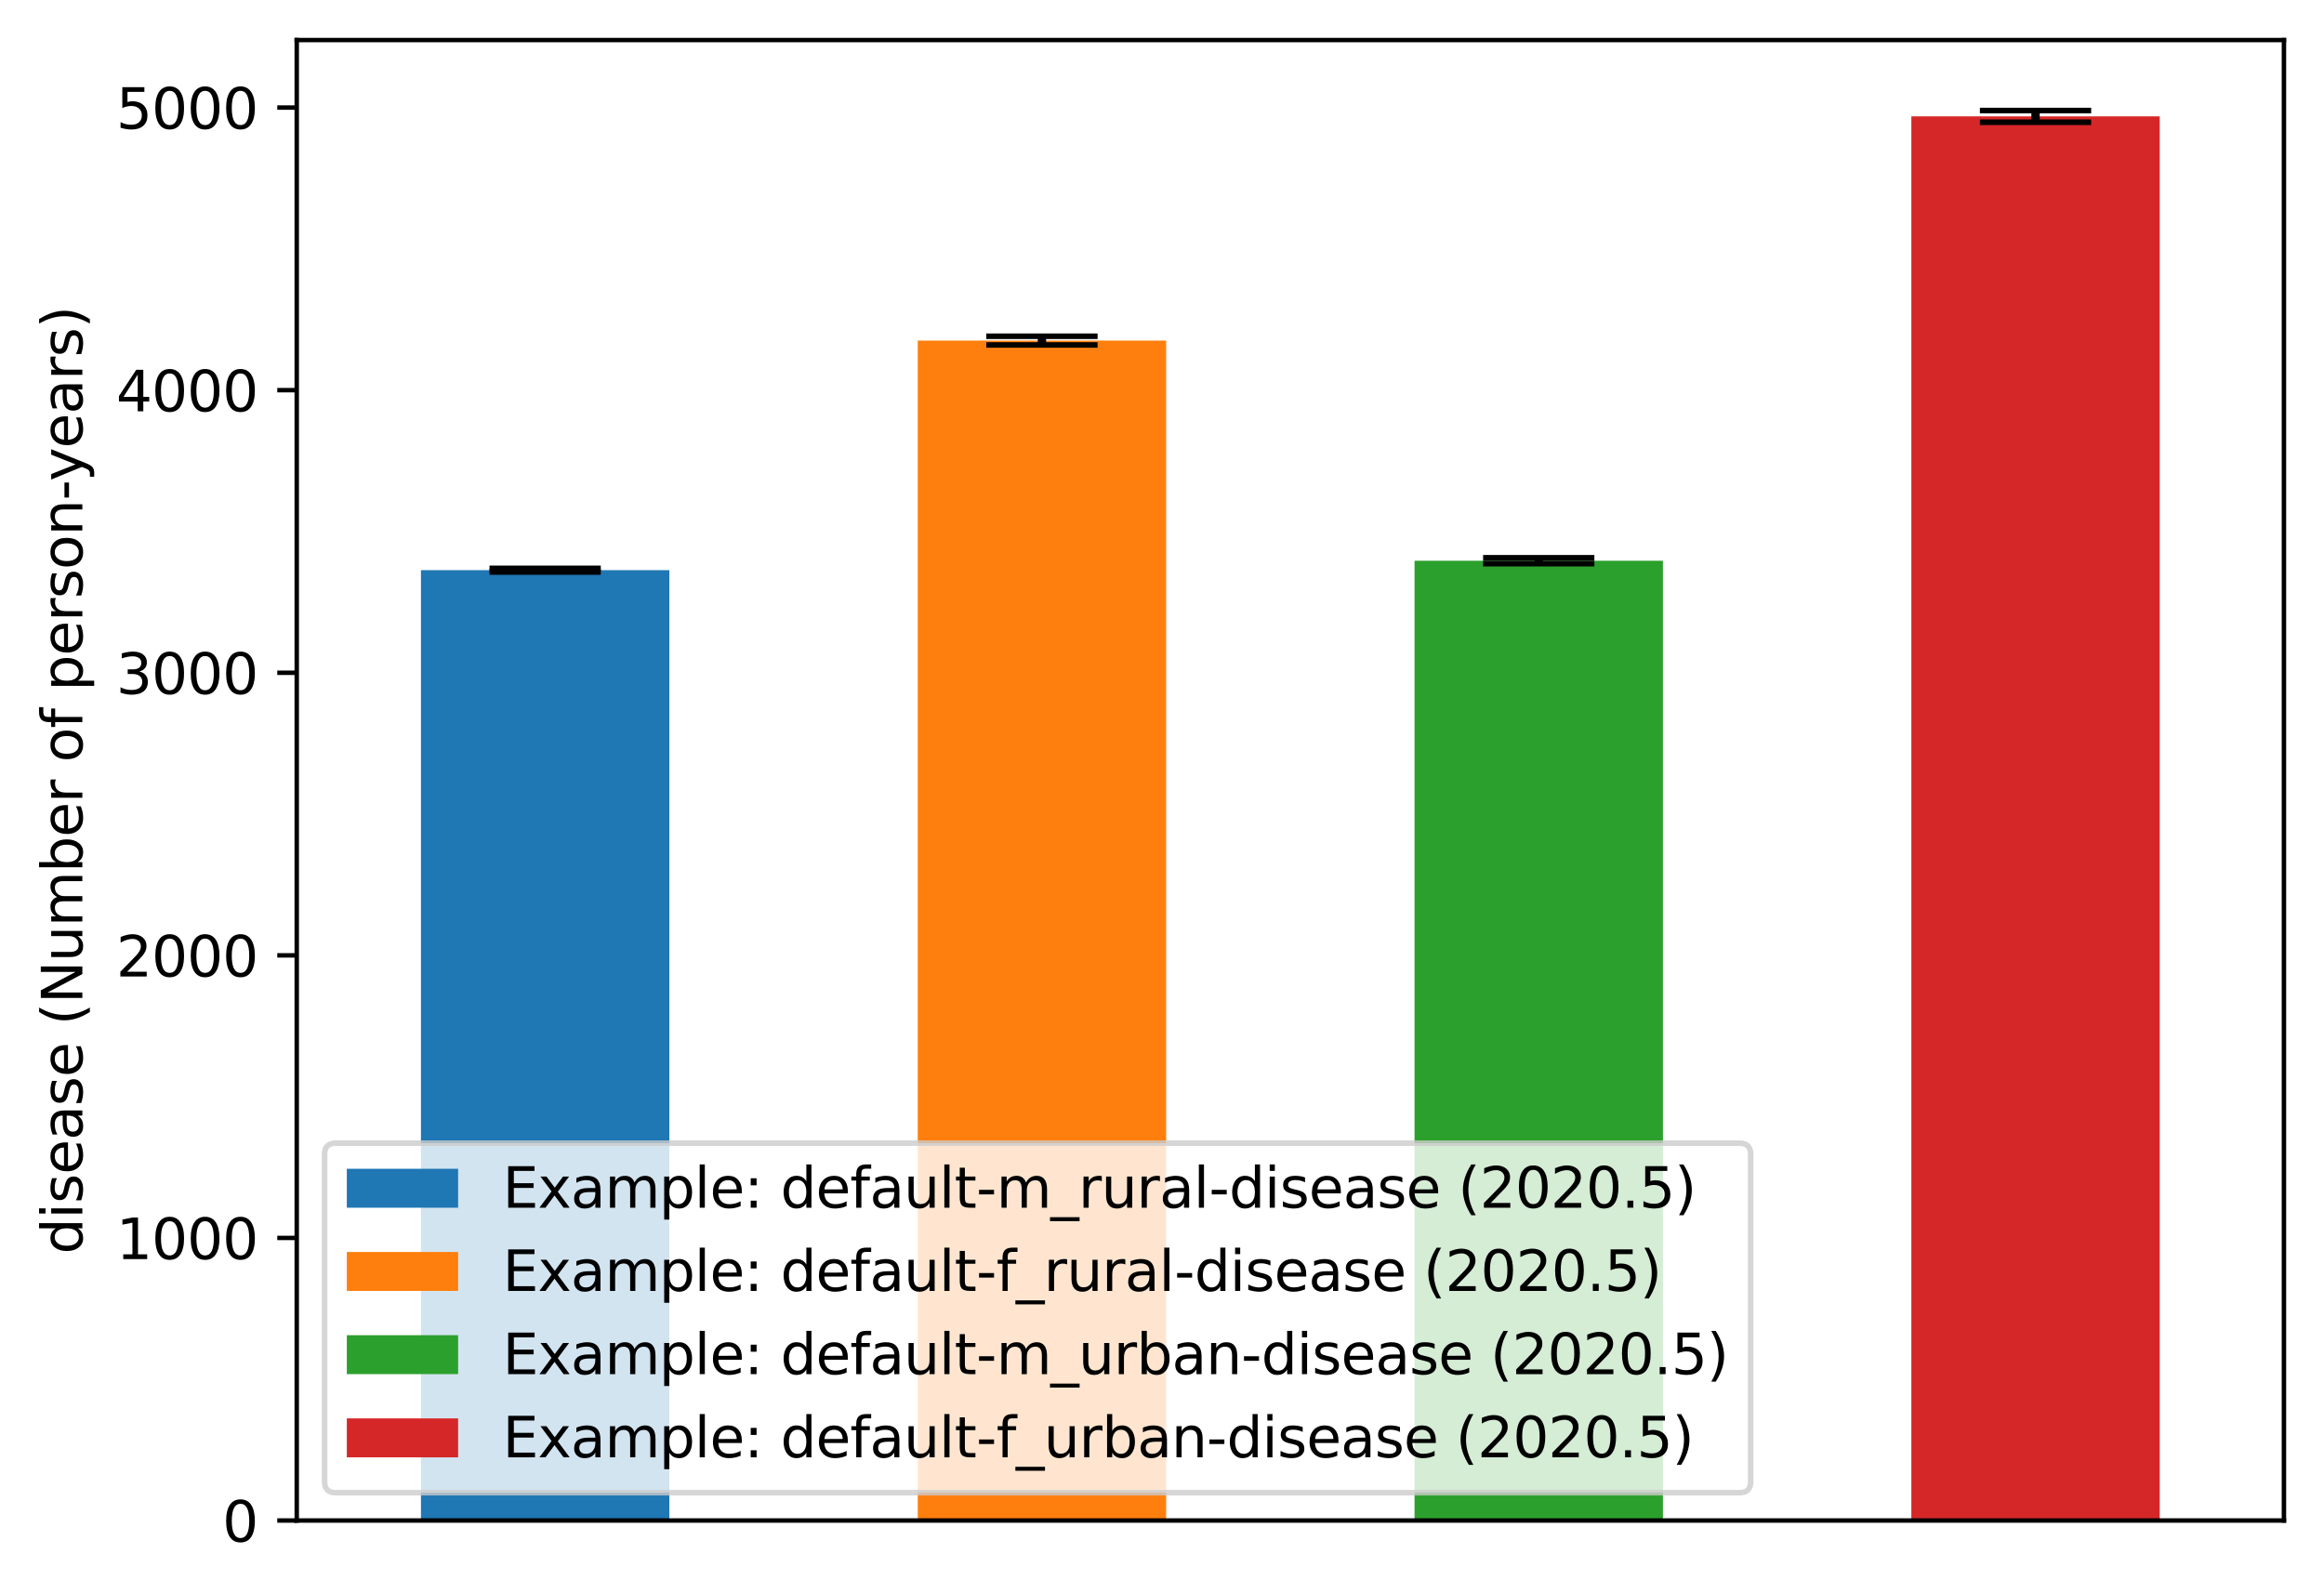 <?xml version="1.0" encoding="utf-8" standalone="no"?>
<!DOCTYPE svg PUBLIC "-//W3C//DTD SVG 1.1//EN"
  "http://www.w3.org/Graphics/SVG/1.1/DTD/svg11.dtd">
<svg xmlns:xlink="http://www.w3.org/1999/xlink" width="417.648pt" height="286.391pt" viewBox="0 0 417.648 286.391" xmlns="http://www.w3.org/2000/svg" version="1.1">
 <defs>
  <style type="text/css">*{stroke-linejoin: round; stroke-linecap: butt}</style>
 </defs>
 <g id="figure_1">
  <g id="patch_1">
   <path d="M 0 286.391 
L 417.648 286.391 
L 417.648 0 
L 0 0 
z
" style="fill: #ffffff"/>
  </g>
  <g id="axes_1">
   <g id="patch_2">
    <path d="M 53.328 273.312 
L 410.448 273.312 
L 410.448 7.2 
L 53.328 7.2 
z
" style="fill: #ffffff"/>
   </g>
   <g id="patch_3">
    <path d="M 75.648 273.312 
L 120.288 273.312 
L 120.288 102.487 
L 75.648 102.487 
z
" clip-path="url(#pa3034c112d)" style="fill: #1f77b4"/>
   </g>
   <g id="patch_4">
    <path d="M 164.928 273.312 
L 209.568 273.312 
L 209.568 61.222 
L 164.928 61.222 
z
" clip-path="url(#pa3034c112d)" style="fill: #ff7f0e"/>
   </g>
   <g id="patch_5">
    <path d="M 254.208 273.312 
L 298.848 273.312 
L 298.848 100.787 
L 254.208 100.787 
z
" clip-path="url(#pa3034c112d)" style="fill: #2ca02c"/>
   </g>
   <g id="patch_6">
    <path d="M 343.488 273.312 
L 388.128 273.312 
L 388.128 20.921 
L 343.488 20.921 
z
" clip-path="url(#pa3034c112d)" style="fill: #d62728"/>
   </g>
   <g id="matplotlib.axis_1"/>
   <g id="matplotlib.axis_2">
    <g id="ytick_1">
     <g id="line2d_1">
      <defs>
       <path id="md619d1595e" d="M 0 0 
L -3.5 0 
" style="stroke: #000000; stroke-width: 0.8"/>
      </defs>
      <g>
       <use xlink:href="#md619d1595e" x="53.328" y="273.312" style="stroke: #000000; stroke-width: 0.8"/>
      </g>
     </g>
     <g id="text_1">
      <!-- 0 -->
      <g transform="translate(39.966 277.111) scale(0.1 -0.1)">
       <defs>
        <path id="DejaVuSans-30" d="M 2034 4250 
Q 1547 4250 1301 3770 
Q 1056 3291 1056 2328 
Q 1056 1369 1301 889 
Q 1547 409 2034 409 
Q 2525 409 2770 889 
Q 3016 1369 3016 2328 
Q 3016 3291 2770 3770 
Q 2525 4250 2034 4250 
z
M 2034 4750 
Q 2819 4750 3233 4129 
Q 3647 3509 3647 2328 
Q 3647 1150 3233 529 
Q 2819 -91 2034 -91 
Q 1250 -91 836 529 
Q 422 1150 422 2328 
Q 422 3509 836 4129 
Q 1250 4750 2034 4750 
z
" transform="scale(0.016)"/>
       </defs>
       <use xlink:href="#DejaVuSans-30"/>
      </g>
     </g>
    </g>
    <g id="ytick_2">
     <g id="line2d_2">
      <g>
       <use xlink:href="#md619d1595e" x="53.328" y="222.517" style="stroke: #000000; stroke-width: 0.8"/>
      </g>
     </g>
     <g id="text_2">
      <!-- 1000 -->
      <g transform="translate(20.878 226.316) scale(0.1 -0.1)">
       <defs>
        <path id="DejaVuSans-31" d="M 794 531 
L 1825 531 
L 1825 4091 
L 703 3866 
L 703 4441 
L 1819 4666 
L 2450 4666 
L 2450 531 
L 3481 531 
L 3481 0 
L 794 0 
L 794 531 
z
" transform="scale(0.016)"/>
       </defs>
       <use xlink:href="#DejaVuSans-31"/>
       <use xlink:href="#DejaVuSans-30" x="63.623"/>
       <use xlink:href="#DejaVuSans-30" x="127.246"/>
       <use xlink:href="#DejaVuSans-30" x="190.869"/>
      </g>
     </g>
    </g>
    <g id="ytick_3">
     <g id="line2d_3">
      <g>
       <use xlink:href="#md619d1595e" x="53.328" y="171.721" style="stroke: #000000; stroke-width: 0.8"/>
      </g>
     </g>
     <g id="text_3">
      <!-- 2000 -->
      <g transform="translate(20.878 175.52) scale(0.1 -0.1)">
       <defs>
        <path id="DejaVuSans-32" d="M 1228 531 
L 3431 531 
L 3431 0 
L 469 0 
L 469 531 
Q 828 903 1448 1529 
Q 2069 2156 2228 2338 
Q 2531 2678 2651 2914 
Q 2772 3150 2772 3378 
Q 2772 3750 2511 3984 
Q 2250 4219 1831 4219 
Q 1534 4219 1204 4116 
Q 875 4013 500 3803 
L 500 4441 
Q 881 4594 1212 4672 
Q 1544 4750 1819 4750 
Q 2544 4750 2975 4387 
Q 3406 4025 3406 3419 
Q 3406 3131 3298 2873 
Q 3191 2616 2906 2266 
Q 2828 2175 2409 1742 
Q 1991 1309 1228 531 
z
" transform="scale(0.016)"/>
       </defs>
       <use xlink:href="#DejaVuSans-32"/>
       <use xlink:href="#DejaVuSans-30" x="63.623"/>
       <use xlink:href="#DejaVuSans-30" x="127.246"/>
       <use xlink:href="#DejaVuSans-30" x="190.869"/>
      </g>
     </g>
    </g>
    <g id="ytick_4">
     <g id="line2d_4">
      <g>
       <use xlink:href="#md619d1595e" x="53.328" y="120.926" style="stroke: #000000; stroke-width: 0.8"/>
      </g>
     </g>
     <g id="text_4">
      <!-- 3000 -->
      <g transform="translate(20.878 124.725) scale(0.1 -0.1)">
       <defs>
        <path id="DejaVuSans-33" d="M 2597 2516 
Q 3050 2419 3304 2112 
Q 3559 1806 3559 1356 
Q 3559 666 3084 287 
Q 2609 -91 1734 -91 
Q 1441 -91 1130 -33 
Q 819 25 488 141 
L 488 750 
Q 750 597 1062 519 
Q 1375 441 1716 441 
Q 2309 441 2620 675 
Q 2931 909 2931 1356 
Q 2931 1769 2642 2001 
Q 2353 2234 1838 2234 
L 1294 2234 
L 1294 2753 
L 1863 2753 
Q 2328 2753 2575 2939 
Q 2822 3125 2822 3475 
Q 2822 3834 2567 4026 
Q 2313 4219 1838 4219 
Q 1578 4219 1281 4162 
Q 984 4106 628 3988 
L 628 4550 
Q 988 4650 1302 4700 
Q 1616 4750 1894 4750 
Q 2613 4750 3031 4423 
Q 3450 4097 3450 3541 
Q 3450 3153 3228 2886 
Q 3006 2619 2597 2516 
z
" transform="scale(0.016)"/>
       </defs>
       <use xlink:href="#DejaVuSans-33"/>
       <use xlink:href="#DejaVuSans-30" x="63.623"/>
       <use xlink:href="#DejaVuSans-30" x="127.246"/>
       <use xlink:href="#DejaVuSans-30" x="190.869"/>
      </g>
     </g>
    </g>
    <g id="ytick_5">
     <g id="line2d_5">
      <g>
       <use xlink:href="#md619d1595e" x="53.328" y="70.13" style="stroke: #000000; stroke-width: 0.8"/>
      </g>
     </g>
     <g id="text_5">
      <!-- 4000 -->
      <g transform="translate(20.878 73.929) scale(0.1 -0.1)">
       <defs>
        <path id="DejaVuSans-34" d="M 2419 4116 
L 825 1625 
L 2419 1625 
L 2419 4116 
z
M 2253 4666 
L 3047 4666 
L 3047 1625 
L 3713 1625 
L 3713 1100 
L 3047 1100 
L 3047 0 
L 2419 0 
L 2419 1100 
L 313 1100 
L 313 1709 
L 2253 4666 
z
" transform="scale(0.016)"/>
       </defs>
       <use xlink:href="#DejaVuSans-34"/>
       <use xlink:href="#DejaVuSans-30" x="63.623"/>
       <use xlink:href="#DejaVuSans-30" x="127.246"/>
       <use xlink:href="#DejaVuSans-30" x="190.869"/>
      </g>
     </g>
    </g>
    <g id="ytick_6">
     <g id="line2d_6">
      <g>
       <use xlink:href="#md619d1595e" x="53.328" y="19.335" style="stroke: #000000; stroke-width: 0.8"/>
      </g>
     </g>
     <g id="text_6">
      <!-- 5000 -->
      <g transform="translate(20.878 23.134) scale(0.1 -0.1)">
       <defs>
        <path id="DejaVuSans-35" d="M 691 4666 
L 3169 4666 
L 3169 4134 
L 1269 4134 
L 1269 2991 
Q 1406 3038 1543 3061 
Q 1681 3084 1819 3084 
Q 2600 3084 3056 2656 
Q 3513 2228 3513 1497 
Q 3513 744 3044 326 
Q 2575 -91 1722 -91 
Q 1428 -91 1123 -41 
Q 819 9 494 109 
L 494 744 
Q 775 591 1075 516 
Q 1375 441 1709 441 
Q 2250 441 2565 725 
Q 2881 1009 2881 1497 
Q 2881 1984 2565 2268 
Q 2250 2553 1709 2553 
Q 1456 2553 1204 2497 
Q 953 2441 691 2322 
L 691 4666 
z
" transform="scale(0.016)"/>
       </defs>
       <use xlink:href="#DejaVuSans-35"/>
       <use xlink:href="#DejaVuSans-30" x="63.623"/>
       <use xlink:href="#DejaVuSans-30" x="127.246"/>
       <use xlink:href="#DejaVuSans-30" x="190.869"/>
      </g>
     </g>
    </g>
    <g id="text_7">
     <!-- disease (Number of person-years) -->
     <g transform="translate(14.798 225.436) rotate(-90) scale(0.1 -0.1)">
      <defs>
       <path id="DejaVuSans-64" d="M 2906 2969 
L 2906 4863 
L 3481 4863 
L 3481 0 
L 2906 0 
L 2906 525 
Q 2725 213 2448 61 
Q 2172 -91 1784 -91 
Q 1150 -91 751 415 
Q 353 922 353 1747 
Q 353 2572 751 3078 
Q 1150 3584 1784 3584 
Q 2172 3584 2448 3432 
Q 2725 3281 2906 2969 
z
M 947 1747 
Q 947 1113 1208 752 
Q 1469 391 1925 391 
Q 2381 391 2643 752 
Q 2906 1113 2906 1747 
Q 2906 2381 2643 2742 
Q 2381 3103 1925 3103 
Q 1469 3103 1208 2742 
Q 947 2381 947 1747 
z
" transform="scale(0.016)"/>
       <path id="DejaVuSans-69" d="M 603 3500 
L 1178 3500 
L 1178 0 
L 603 0 
L 603 3500 
z
M 603 4863 
L 1178 4863 
L 1178 4134 
L 603 4134 
L 603 4863 
z
" transform="scale(0.016)"/>
       <path id="DejaVuSans-73" d="M 2834 3397 
L 2834 2853 
Q 2591 2978 2328 3040 
Q 2066 3103 1784 3103 
Q 1356 3103 1142 2972 
Q 928 2841 928 2578 
Q 928 2378 1081 2264 
Q 1234 2150 1697 2047 
L 1894 2003 
Q 2506 1872 2764 1633 
Q 3022 1394 3022 966 
Q 3022 478 2636 193 
Q 2250 -91 1575 -91 
Q 1294 -91 989 -36 
Q 684 19 347 128 
L 347 722 
Q 666 556 975 473 
Q 1284 391 1588 391 
Q 1994 391 2212 530 
Q 2431 669 2431 922 
Q 2431 1156 2273 1281 
Q 2116 1406 1581 1522 
L 1381 1569 
Q 847 1681 609 1914 
Q 372 2147 372 2553 
Q 372 3047 722 3315 
Q 1072 3584 1716 3584 
Q 2034 3584 2315 3537 
Q 2597 3491 2834 3397 
z
" transform="scale(0.016)"/>
       <path id="DejaVuSans-65" d="M 3597 1894 
L 3597 1613 
L 953 1613 
Q 991 1019 1311 708 
Q 1631 397 2203 397 
Q 2534 397 2845 478 
Q 3156 559 3463 722 
L 3463 178 
Q 3153 47 2828 -22 
Q 2503 -91 2169 -91 
Q 1331 -91 842 396 
Q 353 884 353 1716 
Q 353 2575 817 3079 
Q 1281 3584 2069 3584 
Q 2775 3584 3186 3129 
Q 3597 2675 3597 1894 
z
M 3022 2063 
Q 3016 2534 2758 2815 
Q 2500 3097 2075 3097 
Q 1594 3097 1305 2825 
Q 1016 2553 972 2059 
L 3022 2063 
z
" transform="scale(0.016)"/>
       <path id="DejaVuSans-61" d="M 2194 1759 
Q 1497 1759 1228 1600 
Q 959 1441 959 1056 
Q 959 750 1161 570 
Q 1363 391 1709 391 
Q 2188 391 2477 730 
Q 2766 1069 2766 1631 
L 2766 1759 
L 2194 1759 
z
M 3341 1997 
L 3341 0 
L 2766 0 
L 2766 531 
Q 2569 213 2275 61 
Q 1981 -91 1556 -91 
Q 1019 -91 701 211 
Q 384 513 384 1019 
Q 384 1609 779 1909 
Q 1175 2209 1959 2209 
L 2766 2209 
L 2766 2266 
Q 2766 2663 2505 2880 
Q 2244 3097 1772 3097 
Q 1472 3097 1187 3025 
Q 903 2953 641 2809 
L 641 3341 
Q 956 3463 1253 3523 
Q 1550 3584 1831 3584 
Q 2591 3584 2966 3190 
Q 3341 2797 3341 1997 
z
" transform="scale(0.016)"/>
       <path id="DejaVuSans-20" transform="scale(0.016)"/>
       <path id="DejaVuSans-28" d="M 1984 4856 
Q 1566 4138 1362 3434 
Q 1159 2731 1159 2009 
Q 1159 1288 1364 580 
Q 1569 -128 1984 -844 
L 1484 -844 
Q 1016 -109 783 600 
Q 550 1309 550 2009 
Q 550 2706 781 3412 
Q 1013 4119 1484 4856 
L 1984 4856 
z
" transform="scale(0.016)"/>
       <path id="DejaVuSans-4e" d="M 628 4666 
L 1478 4666 
L 3547 763 
L 3547 4666 
L 4159 4666 
L 4159 0 
L 3309 0 
L 1241 3903 
L 1241 0 
L 628 0 
L 628 4666 
z
" transform="scale(0.016)"/>
       <path id="DejaVuSans-75" d="M 544 1381 
L 544 3500 
L 1119 3500 
L 1119 1403 
Q 1119 906 1312 657 
Q 1506 409 1894 409 
Q 2359 409 2629 706 
Q 2900 1003 2900 1516 
L 2900 3500 
L 3475 3500 
L 3475 0 
L 2900 0 
L 2900 538 
Q 2691 219 2414 64 
Q 2138 -91 1772 -91 
Q 1169 -91 856 284 
Q 544 659 544 1381 
z
M 1991 3584 
L 1991 3584 
z
" transform="scale(0.016)"/>
       <path id="DejaVuSans-6d" d="M 3328 2828 
Q 3544 3216 3844 3400 
Q 4144 3584 4550 3584 
Q 5097 3584 5394 3201 
Q 5691 2819 5691 2113 
L 5691 0 
L 5113 0 
L 5113 2094 
Q 5113 2597 4934 2840 
Q 4756 3084 4391 3084 
Q 3944 3084 3684 2787 
Q 3425 2491 3425 1978 
L 3425 0 
L 2847 0 
L 2847 2094 
Q 2847 2600 2669 2842 
Q 2491 3084 2119 3084 
Q 1678 3084 1418 2786 
Q 1159 2488 1159 1978 
L 1159 0 
L 581 0 
L 581 3500 
L 1159 3500 
L 1159 2956 
Q 1356 3278 1631 3431 
Q 1906 3584 2284 3584 
Q 2666 3584 2933 3390 
Q 3200 3197 3328 2828 
z
" transform="scale(0.016)"/>
       <path id="DejaVuSans-62" d="M 3116 1747 
Q 3116 2381 2855 2742 
Q 2594 3103 2138 3103 
Q 1681 3103 1420 2742 
Q 1159 2381 1159 1747 
Q 1159 1113 1420 752 
Q 1681 391 2138 391 
Q 2594 391 2855 752 
Q 3116 1113 3116 1747 
z
M 1159 2969 
Q 1341 3281 1617 3432 
Q 1894 3584 2278 3584 
Q 2916 3584 3314 3078 
Q 3713 2572 3713 1747 
Q 3713 922 3314 415 
Q 2916 -91 2278 -91 
Q 1894 -91 1617 61 
Q 1341 213 1159 525 
L 1159 0 
L 581 0 
L 581 4863 
L 1159 4863 
L 1159 2969 
z
" transform="scale(0.016)"/>
       <path id="DejaVuSans-72" d="M 2631 2963 
Q 2534 3019 2420 3045 
Q 2306 3072 2169 3072 
Q 1681 3072 1420 2755 
Q 1159 2438 1159 1844 
L 1159 0 
L 581 0 
L 581 3500 
L 1159 3500 
L 1159 2956 
Q 1341 3275 1631 3429 
Q 1922 3584 2338 3584 
Q 2397 3584 2469 3576 
Q 2541 3569 2628 3553 
L 2631 2963 
z
" transform="scale(0.016)"/>
       <path id="DejaVuSans-6f" d="M 1959 3097 
Q 1497 3097 1228 2736 
Q 959 2375 959 1747 
Q 959 1119 1226 758 
Q 1494 397 1959 397 
Q 2419 397 2687 759 
Q 2956 1122 2956 1747 
Q 2956 2369 2687 2733 
Q 2419 3097 1959 3097 
z
M 1959 3584 
Q 2709 3584 3137 3096 
Q 3566 2609 3566 1747 
Q 3566 888 3137 398 
Q 2709 -91 1959 -91 
Q 1206 -91 779 398 
Q 353 888 353 1747 
Q 353 2609 779 3096 
Q 1206 3584 1959 3584 
z
" transform="scale(0.016)"/>
       <path id="DejaVuSans-66" d="M 2375 4863 
L 2375 4384 
L 1825 4384 
Q 1516 4384 1395 4259 
Q 1275 4134 1275 3809 
L 1275 3500 
L 2222 3500 
L 2222 3053 
L 1275 3053 
L 1275 0 
L 697 0 
L 697 3053 
L 147 3053 
L 147 3500 
L 697 3500 
L 697 3744 
Q 697 4328 969 4595 
Q 1241 4863 1831 4863 
L 2375 4863 
z
" transform="scale(0.016)"/>
       <path id="DejaVuSans-70" d="M 1159 525 
L 1159 -1331 
L 581 -1331 
L 581 3500 
L 1159 3500 
L 1159 2969 
Q 1341 3281 1617 3432 
Q 1894 3584 2278 3584 
Q 2916 3584 3314 3078 
Q 3713 2572 3713 1747 
Q 3713 922 3314 415 
Q 2916 -91 2278 -91 
Q 1894 -91 1617 61 
Q 1341 213 1159 525 
z
M 3116 1747 
Q 3116 2381 2855 2742 
Q 2594 3103 2138 3103 
Q 1681 3103 1420 2742 
Q 1159 2381 1159 1747 
Q 1159 1113 1420 752 
Q 1681 391 2138 391 
Q 2594 391 2855 752 
Q 3116 1113 3116 1747 
z
" transform="scale(0.016)"/>
       <path id="DejaVuSans-6e" d="M 3513 2113 
L 3513 0 
L 2938 0 
L 2938 2094 
Q 2938 2591 2744 2837 
Q 2550 3084 2163 3084 
Q 1697 3084 1428 2787 
Q 1159 2491 1159 1978 
L 1159 0 
L 581 0 
L 581 3500 
L 1159 3500 
L 1159 2956 
Q 1366 3272 1645 3428 
Q 1925 3584 2291 3584 
Q 2894 3584 3203 3211 
Q 3513 2838 3513 2113 
z
" transform="scale(0.016)"/>
       <path id="DejaVuSans-2d" d="M 313 2009 
L 1997 2009 
L 1997 1497 
L 313 1497 
L 313 2009 
z
" transform="scale(0.016)"/>
       <path id="DejaVuSans-79" d="M 2059 -325 
Q 1816 -950 1584 -1140 
Q 1353 -1331 966 -1331 
L 506 -1331 
L 506 -850 
L 844 -850 
Q 1081 -850 1212 -737 
Q 1344 -625 1503 -206 
L 1606 56 
L 191 3500 
L 800 3500 
L 1894 763 
L 2988 3500 
L 3597 3500 
L 2059 -325 
z
" transform="scale(0.016)"/>
       <path id="DejaVuSans-29" d="M 513 4856 
L 1013 4856 
Q 1481 4119 1714 3412 
Q 1947 2706 1947 2009 
Q 1947 1309 1714 600 
Q 1481 -109 1013 -844 
L 513 -844 
Q 928 -128 1133 580 
Q 1338 1288 1338 2009 
Q 1338 2731 1133 3434 
Q 928 4138 513 4856 
z
" transform="scale(0.016)"/>
      </defs>
      <use xlink:href="#DejaVuSans-64"/>
      <use xlink:href="#DejaVuSans-69" x="63.477"/>
      <use xlink:href="#DejaVuSans-73" x="91.26"/>
      <use xlink:href="#DejaVuSans-65" x="143.359"/>
      <use xlink:href="#DejaVuSans-61" x="204.883"/>
      <use xlink:href="#DejaVuSans-73" x="266.162"/>
      <use xlink:href="#DejaVuSans-65" x="318.262"/>
      <use xlink:href="#DejaVuSans-20" x="379.785"/>
      <use xlink:href="#DejaVuSans-28" x="411.572"/>
      <use xlink:href="#DejaVuSans-4e" x="450.586"/>
      <use xlink:href="#DejaVuSans-75" x="525.391"/>
      <use xlink:href="#DejaVuSans-6d" x="588.77"/>
      <use xlink:href="#DejaVuSans-62" x="686.182"/>
      <use xlink:href="#DejaVuSans-65" x="749.658"/>
      <use xlink:href="#DejaVuSans-72" x="811.182"/>
      <use xlink:href="#DejaVuSans-20" x="852.295"/>
      <use xlink:href="#DejaVuSans-6f" x="884.082"/>
      <use xlink:href="#DejaVuSans-66" x="945.264"/>
      <use xlink:href="#DejaVuSans-20" x="980.469"/>
      <use xlink:href="#DejaVuSans-70" x="1012.256"/>
      <use xlink:href="#DejaVuSans-65" x="1075.732"/>
      <use xlink:href="#DejaVuSans-72" x="1137.256"/>
      <use xlink:href="#DejaVuSans-73" x="1178.369"/>
      <use xlink:href="#DejaVuSans-6f" x="1230.469"/>
      <use xlink:href="#DejaVuSans-6e" x="1291.65"/>
      <use xlink:href="#DejaVuSans-2d" x="1355.029"/>
      <use xlink:href="#DejaVuSans-79" x="1389.363"/>
      <use xlink:href="#DejaVuSans-65" x="1448.543"/>
      <use xlink:href="#DejaVuSans-61" x="1510.066"/>
      <use xlink:href="#DejaVuSans-72" x="1571.346"/>
      <use xlink:href="#DejaVuSans-73" x="1612.459"/>
      <use xlink:href="#DejaVuSans-29" x="1664.559"/>
     </g>
    </g>
   </g>
   <g id="LineCollection_1">
    <path d="M 97.968 102.816 
L 97.968 102.158 
" clip-path="url(#pa3034c112d)" style="fill: none; stroke: #000000; stroke-width: 1.5"/>
   </g>
   <g id="line2d_7">
    <defs>
     <path id="mb9bf614e2e" d="M 10 0 
L -10 -0 
" style="stroke: #000000"/>
    </defs>
    <g clip-path="url(#pa3034c112d)">
     <use xlink:href="#mb9bf614e2e" x="97.968" y="102.816" style="stroke: #000000"/>
    </g>
   </g>
   <g id="line2d_8">
    <g clip-path="url(#pa3034c112d)">
     <use xlink:href="#mb9bf614e2e" x="97.968" y="102.158" style="stroke: #000000"/>
    </g>
   </g>
   <g id="LineCollection_2">
    <path d="M 187.248 62.007 
L 187.248 60.438 
" clip-path="url(#pa3034c112d)" style="fill: none; stroke: #000000; stroke-width: 1.5"/>
   </g>
   <g id="line2d_9">
    <g clip-path="url(#pa3034c112d)">
     <use xlink:href="#mb9bf614e2e" x="187.248" y="62.007" style="stroke: #000000"/>
    </g>
   </g>
   <g id="line2d_10">
    <g clip-path="url(#pa3034c112d)">
     <use xlink:href="#mb9bf614e2e" x="187.248" y="60.438" style="stroke: #000000"/>
    </g>
   </g>
   <g id="LineCollection_3">
    <path d="M 276.528 101.317 
L 276.528 100.257 
" clip-path="url(#pa3034c112d)" style="fill: none; stroke: #000000; stroke-width: 1.5"/>
   </g>
   <g id="line2d_11">
    <g clip-path="url(#pa3034c112d)">
     <use xlink:href="#mb9bf614e2e" x="276.528" y="101.317" style="stroke: #000000"/>
    </g>
   </g>
   <g id="line2d_12">
    <g clip-path="url(#pa3034c112d)">
     <use xlink:href="#mb9bf614e2e" x="276.528" y="100.257" style="stroke: #000000"/>
    </g>
   </g>
   <g id="LineCollection_4">
    <path d="M 365.808 21.97 
L 365.808 19.872 
" clip-path="url(#pa3034c112d)" style="fill: none; stroke: #000000; stroke-width: 1.5"/>
   </g>
   <g id="line2d_13">
    <g clip-path="url(#pa3034c112d)">
     <use xlink:href="#mb9bf614e2e" x="365.808" y="21.97" style="stroke: #000000"/>
    </g>
   </g>
   <g id="line2d_14">
    <g clip-path="url(#pa3034c112d)">
     <use xlink:href="#mb9bf614e2e" x="365.808" y="19.872" style="stroke: #000000"/>
    </g>
   </g>
   <g id="patch_7">
    <path d="M 53.328 273.312 
L 53.328 7.2 
" style="fill: none; stroke: #000000; stroke-width: 0.8; stroke-linejoin: miter; stroke-linecap: square"/>
   </g>
   <g id="patch_8">
    <path d="M 410.448 273.312 
L 410.448 7.2 
" style="fill: none; stroke: #000000; stroke-width: 0.8; stroke-linejoin: miter; stroke-linecap: square"/>
   </g>
   <g id="patch_9">
    <path d="M 53.328 273.312 
L 410.448 273.312 
" style="fill: none; stroke: #000000; stroke-width: 0.8; stroke-linejoin: miter; stroke-linecap: square"/>
   </g>
   <g id="patch_10">
    <path d="M 53.328 7.2 
L 410.448 7.2 
" style="fill: none; stroke: #000000; stroke-width: 0.8; stroke-linejoin: miter; stroke-linecap: square"/>
   </g>
   <g id="legend_1">
    <g id="patch_11">
     <path d="M 60.328 268.312 
L 312.617 268.312 
Q 314.617 268.312 314.617 266.312 
L 314.617 207.487 
Q 314.617 205.487 312.617 205.487 
L 60.328 205.487 
Q 58.328 205.487 58.328 207.487 
L 58.328 266.312 
Q 58.328 268.312 60.328 268.312 
z
" style="fill: #ffffff; opacity: 0.8; stroke: #cccccc; stroke-linejoin: miter"/>
    </g>
    <g id="patch_12">
     <path d="M 62.328 217.085 
L 82.328 217.085 
L 82.328 210.085 
L 62.328 210.085 
z
" style="fill: #1f77b4"/>
    </g>
    <g id="text_8">
     <!-- Example: default-m_rural-disease (2020.5) -->
     <g transform="translate(90.328 217.085) scale(0.1 -0.1)">
      <defs>
       <path id="DejaVuSans-45" d="M 628 4666 
L 3578 4666 
L 3578 4134 
L 1259 4134 
L 1259 2753 
L 3481 2753 
L 3481 2222 
L 1259 2222 
L 1259 531 
L 3634 531 
L 3634 0 
L 628 0 
L 628 4666 
z
" transform="scale(0.016)"/>
       <path id="DejaVuSans-78" d="M 3513 3500 
L 2247 1797 
L 3578 0 
L 2900 0 
L 1881 1375 
L 863 0 
L 184 0 
L 1544 1831 
L 300 3500 
L 978 3500 
L 1906 2253 
L 2834 3500 
L 3513 3500 
z
" transform="scale(0.016)"/>
       <path id="DejaVuSans-6c" d="M 603 4863 
L 1178 4863 
L 1178 0 
L 603 0 
L 603 4863 
z
" transform="scale(0.016)"/>
       <path id="DejaVuSans-3a" d="M 750 794 
L 1409 794 
L 1409 0 
L 750 0 
L 750 794 
z
M 750 3309 
L 1409 3309 
L 1409 2516 
L 750 2516 
L 750 3309 
z
" transform="scale(0.016)"/>
       <path id="DejaVuSans-74" d="M 1172 4494 
L 1172 3500 
L 2356 3500 
L 2356 3053 
L 1172 3053 
L 1172 1153 
Q 1172 725 1289 603 
Q 1406 481 1766 481 
L 2356 481 
L 2356 0 
L 1766 0 
Q 1100 0 847 248 
Q 594 497 594 1153 
L 594 3053 
L 172 3053 
L 172 3500 
L 594 3500 
L 594 4494 
L 1172 4494 
z
" transform="scale(0.016)"/>
       <path id="DejaVuSans-5f" d="M 3263 -1063 
L 3263 -1509 
L -63 -1509 
L -63 -1063 
L 3263 -1063 
z
" transform="scale(0.016)"/>
       <path id="DejaVuSans-2e" d="M 684 794 
L 1344 794 
L 1344 0 
L 684 0 
L 684 794 
z
" transform="scale(0.016)"/>
      </defs>
      <use xlink:href="#DejaVuSans-45"/>
      <use xlink:href="#DejaVuSans-78" x="63.184"/>
      <use xlink:href="#DejaVuSans-61" x="122.363"/>
      <use xlink:href="#DejaVuSans-6d" x="183.643"/>
      <use xlink:href="#DejaVuSans-70" x="281.055"/>
      <use xlink:href="#DejaVuSans-6c" x="344.531"/>
      <use xlink:href="#DejaVuSans-65" x="372.314"/>
      <use xlink:href="#DejaVuSans-3a" x="433.838"/>
      <use xlink:href="#DejaVuSans-20" x="467.529"/>
      <use xlink:href="#DejaVuSans-64" x="499.316"/>
      <use xlink:href="#DejaVuSans-65" x="562.793"/>
      <use xlink:href="#DejaVuSans-66" x="624.316"/>
      <use xlink:href="#DejaVuSans-61" x="659.521"/>
      <use xlink:href="#DejaVuSans-75" x="720.801"/>
      <use xlink:href="#DejaVuSans-6c" x="784.18"/>
      <use xlink:href="#DejaVuSans-74" x="811.963"/>
      <use xlink:href="#DejaVuSans-2d" x="851.172"/>
      <use xlink:href="#DejaVuSans-6d" x="887.256"/>
      <use xlink:href="#DejaVuSans-5f" x="984.668"/>
      <use xlink:href="#DejaVuSans-72" x="1034.668"/>
      <use xlink:href="#DejaVuSans-75" x="1075.781"/>
      <use xlink:href="#DejaVuSans-72" x="1139.16"/>
      <use xlink:href="#DejaVuSans-61" x="1180.273"/>
      <use xlink:href="#DejaVuSans-6c" x="1241.553"/>
      <use xlink:href="#DejaVuSans-2d" x="1269.336"/>
      <use xlink:href="#DejaVuSans-64" x="1305.42"/>
      <use xlink:href="#DejaVuSans-69" x="1368.896"/>
      <use xlink:href="#DejaVuSans-73" x="1396.68"/>
      <use xlink:href="#DejaVuSans-65" x="1448.779"/>
      <use xlink:href="#DejaVuSans-61" x="1510.303"/>
      <use xlink:href="#DejaVuSans-73" x="1571.582"/>
      <use xlink:href="#DejaVuSans-65" x="1623.682"/>
      <use xlink:href="#DejaVuSans-20" x="1685.205"/>
      <use xlink:href="#DejaVuSans-28" x="1716.992"/>
      <use xlink:href="#DejaVuSans-32" x="1756.006"/>
      <use xlink:href="#DejaVuSans-30" x="1819.629"/>
      <use xlink:href="#DejaVuSans-32" x="1883.252"/>
      <use xlink:href="#DejaVuSans-30" x="1946.875"/>
      <use xlink:href="#DejaVuSans-2e" x="2010.498"/>
      <use xlink:href="#DejaVuSans-35" x="2042.285"/>
      <use xlink:href="#DejaVuSans-29" x="2105.908"/>
     </g>
    </g>
    <g id="patch_13">
     <path d="M 62.328 232.042 
L 82.328 232.042 
L 82.328 225.042 
L 62.328 225.042 
z
" style="fill: #ff7f0e"/>
    </g>
    <g id="text_9">
     <!-- Example: default-f_rural-disease (2020.5) -->
     <g transform="translate(90.328 232.042) scale(0.1 -0.1)">
      <use xlink:href="#DejaVuSans-45"/>
      <use xlink:href="#DejaVuSans-78" x="63.184"/>
      <use xlink:href="#DejaVuSans-61" x="122.363"/>
      <use xlink:href="#DejaVuSans-6d" x="183.643"/>
      <use xlink:href="#DejaVuSans-70" x="281.055"/>
      <use xlink:href="#DejaVuSans-6c" x="344.531"/>
      <use xlink:href="#DejaVuSans-65" x="372.314"/>
      <use xlink:href="#DejaVuSans-3a" x="433.838"/>
      <use xlink:href="#DejaVuSans-20" x="467.529"/>
      <use xlink:href="#DejaVuSans-64" x="499.316"/>
      <use xlink:href="#DejaVuSans-65" x="562.793"/>
      <use xlink:href="#DejaVuSans-66" x="624.316"/>
      <use xlink:href="#DejaVuSans-61" x="659.521"/>
      <use xlink:href="#DejaVuSans-75" x="720.801"/>
      <use xlink:href="#DejaVuSans-6c" x="784.18"/>
      <use xlink:href="#DejaVuSans-74" x="811.963"/>
      <use xlink:href="#DejaVuSans-2d" x="851.172"/>
      <use xlink:href="#DejaVuSans-66" x="887.256"/>
      <use xlink:href="#DejaVuSans-5f" x="922.461"/>
      <use xlink:href="#DejaVuSans-72" x="972.461"/>
      <use xlink:href="#DejaVuSans-75" x="1013.574"/>
      <use xlink:href="#DejaVuSans-72" x="1076.953"/>
      <use xlink:href="#DejaVuSans-61" x="1118.066"/>
      <use xlink:href="#DejaVuSans-6c" x="1179.346"/>
      <use xlink:href="#DejaVuSans-2d" x="1207.129"/>
      <use xlink:href="#DejaVuSans-64" x="1243.213"/>
      <use xlink:href="#DejaVuSans-69" x="1306.689"/>
      <use xlink:href="#DejaVuSans-73" x="1334.473"/>
      <use xlink:href="#DejaVuSans-65" x="1386.572"/>
      <use xlink:href="#DejaVuSans-61" x="1448.096"/>
      <use xlink:href="#DejaVuSans-73" x="1509.375"/>
      <use xlink:href="#DejaVuSans-65" x="1561.475"/>
      <use xlink:href="#DejaVuSans-20" x="1622.998"/>
      <use xlink:href="#DejaVuSans-28" x="1654.785"/>
      <use xlink:href="#DejaVuSans-32" x="1693.799"/>
      <use xlink:href="#DejaVuSans-30" x="1757.422"/>
      <use xlink:href="#DejaVuSans-32" x="1821.045"/>
      <use xlink:href="#DejaVuSans-30" x="1884.668"/>
      <use xlink:href="#DejaVuSans-2e" x="1948.291"/>
      <use xlink:href="#DejaVuSans-35" x="1980.078"/>
      <use xlink:href="#DejaVuSans-29" x="2043.701"/>
     </g>
    </g>
    <g id="patch_14">
     <path d="M 62.328 246.998 
L 82.328 246.998 
L 82.328 239.998 
L 62.328 239.998 
z
" style="fill: #2ca02c"/>
    </g>
    <g id="text_10">
     <!-- Example: default-m_urban-disease (2020.5) -->
     <g transform="translate(90.328 246.998) scale(0.1 -0.1)">
      <use xlink:href="#DejaVuSans-45"/>
      <use xlink:href="#DejaVuSans-78" x="63.184"/>
      <use xlink:href="#DejaVuSans-61" x="122.363"/>
      <use xlink:href="#DejaVuSans-6d" x="183.643"/>
      <use xlink:href="#DejaVuSans-70" x="281.055"/>
      <use xlink:href="#DejaVuSans-6c" x="344.531"/>
      <use xlink:href="#DejaVuSans-65" x="372.314"/>
      <use xlink:href="#DejaVuSans-3a" x="433.838"/>
      <use xlink:href="#DejaVuSans-20" x="467.529"/>
      <use xlink:href="#DejaVuSans-64" x="499.316"/>
      <use xlink:href="#DejaVuSans-65" x="562.793"/>
      <use xlink:href="#DejaVuSans-66" x="624.316"/>
      <use xlink:href="#DejaVuSans-61" x="659.521"/>
      <use xlink:href="#DejaVuSans-75" x="720.801"/>
      <use xlink:href="#DejaVuSans-6c" x="784.18"/>
      <use xlink:href="#DejaVuSans-74" x="811.963"/>
      <use xlink:href="#DejaVuSans-2d" x="851.172"/>
      <use xlink:href="#DejaVuSans-6d" x="887.256"/>
      <use xlink:href="#DejaVuSans-5f" x="984.668"/>
      <use xlink:href="#DejaVuSans-75" x="1034.668"/>
      <use xlink:href="#DejaVuSans-72" x="1098.047"/>
      <use xlink:href="#DejaVuSans-62" x="1139.16"/>
      <use xlink:href="#DejaVuSans-61" x="1202.637"/>
      <use xlink:href="#DejaVuSans-6e" x="1263.916"/>
      <use xlink:href="#DejaVuSans-2d" x="1327.295"/>
      <use xlink:href="#DejaVuSans-64" x="1363.379"/>
      <use xlink:href="#DejaVuSans-69" x="1426.855"/>
      <use xlink:href="#DejaVuSans-73" x="1454.639"/>
      <use xlink:href="#DejaVuSans-65" x="1506.738"/>
      <use xlink:href="#DejaVuSans-61" x="1568.262"/>
      <use xlink:href="#DejaVuSans-73" x="1629.541"/>
      <use xlink:href="#DejaVuSans-65" x="1681.641"/>
      <use xlink:href="#DejaVuSans-20" x="1743.164"/>
      <use xlink:href="#DejaVuSans-28" x="1774.951"/>
      <use xlink:href="#DejaVuSans-32" x="1813.965"/>
      <use xlink:href="#DejaVuSans-30" x="1877.588"/>
      <use xlink:href="#DejaVuSans-32" x="1941.211"/>
      <use xlink:href="#DejaVuSans-30" x="2004.834"/>
      <use xlink:href="#DejaVuSans-2e" x="2068.457"/>
      <use xlink:href="#DejaVuSans-35" x="2100.244"/>
      <use xlink:href="#DejaVuSans-29" x="2163.867"/>
     </g>
    </g>
    <g id="patch_15">
     <path d="M 62.328 261.954 
L 82.328 261.954 
L 82.328 254.954 
L 62.328 254.954 
z
" style="fill: #d62728"/>
    </g>
    <g id="text_11">
     <!-- Example: default-f_urban-disease (2020.5) -->
     <g transform="translate(90.328 261.954) scale(0.1 -0.1)">
      <use xlink:href="#DejaVuSans-45"/>
      <use xlink:href="#DejaVuSans-78" x="63.184"/>
      <use xlink:href="#DejaVuSans-61" x="122.363"/>
      <use xlink:href="#DejaVuSans-6d" x="183.643"/>
      <use xlink:href="#DejaVuSans-70" x="281.055"/>
      <use xlink:href="#DejaVuSans-6c" x="344.531"/>
      <use xlink:href="#DejaVuSans-65" x="372.314"/>
      <use xlink:href="#DejaVuSans-3a" x="433.838"/>
      <use xlink:href="#DejaVuSans-20" x="467.529"/>
      <use xlink:href="#DejaVuSans-64" x="499.316"/>
      <use xlink:href="#DejaVuSans-65" x="562.793"/>
      <use xlink:href="#DejaVuSans-66" x="624.316"/>
      <use xlink:href="#DejaVuSans-61" x="659.521"/>
      <use xlink:href="#DejaVuSans-75" x="720.801"/>
      <use xlink:href="#DejaVuSans-6c" x="784.18"/>
      <use xlink:href="#DejaVuSans-74" x="811.963"/>
      <use xlink:href="#DejaVuSans-2d" x="851.172"/>
      <use xlink:href="#DejaVuSans-66" x="887.256"/>
      <use xlink:href="#DejaVuSans-5f" x="922.461"/>
      <use xlink:href="#DejaVuSans-75" x="972.461"/>
      <use xlink:href="#DejaVuSans-72" x="1035.84"/>
      <use xlink:href="#DejaVuSans-62" x="1076.953"/>
      <use xlink:href="#DejaVuSans-61" x="1140.43"/>
      <use xlink:href="#DejaVuSans-6e" x="1201.709"/>
      <use xlink:href="#DejaVuSans-2d" x="1265.088"/>
      <use xlink:href="#DejaVuSans-64" x="1301.172"/>
      <use xlink:href="#DejaVuSans-69" x="1364.648"/>
      <use xlink:href="#DejaVuSans-73" x="1392.432"/>
      <use xlink:href="#DejaVuSans-65" x="1444.531"/>
      <use xlink:href="#DejaVuSans-61" x="1506.055"/>
      <use xlink:href="#DejaVuSans-73" x="1567.334"/>
      <use xlink:href="#DejaVuSans-65" x="1619.434"/>
      <use xlink:href="#DejaVuSans-20" x="1680.957"/>
      <use xlink:href="#DejaVuSans-28" x="1712.744"/>
      <use xlink:href="#DejaVuSans-32" x="1751.758"/>
      <use xlink:href="#DejaVuSans-30" x="1815.381"/>
      <use xlink:href="#DejaVuSans-32" x="1879.004"/>
      <use xlink:href="#DejaVuSans-30" x="1942.627"/>
      <use xlink:href="#DejaVuSans-2e" x="2006.25"/>
      <use xlink:href="#DejaVuSans-35" x="2038.037"/>
      <use xlink:href="#DejaVuSans-29" x="2101.66"/>
     </g>
    </g>
   </g>
  </g>
 </g>
 <defs>
  <clipPath id="pa3034c112d">
   <rect x="53.328" y="7.2" width="357.12" height="266.112"/>
  </clipPath>
 </defs>
</svg>
